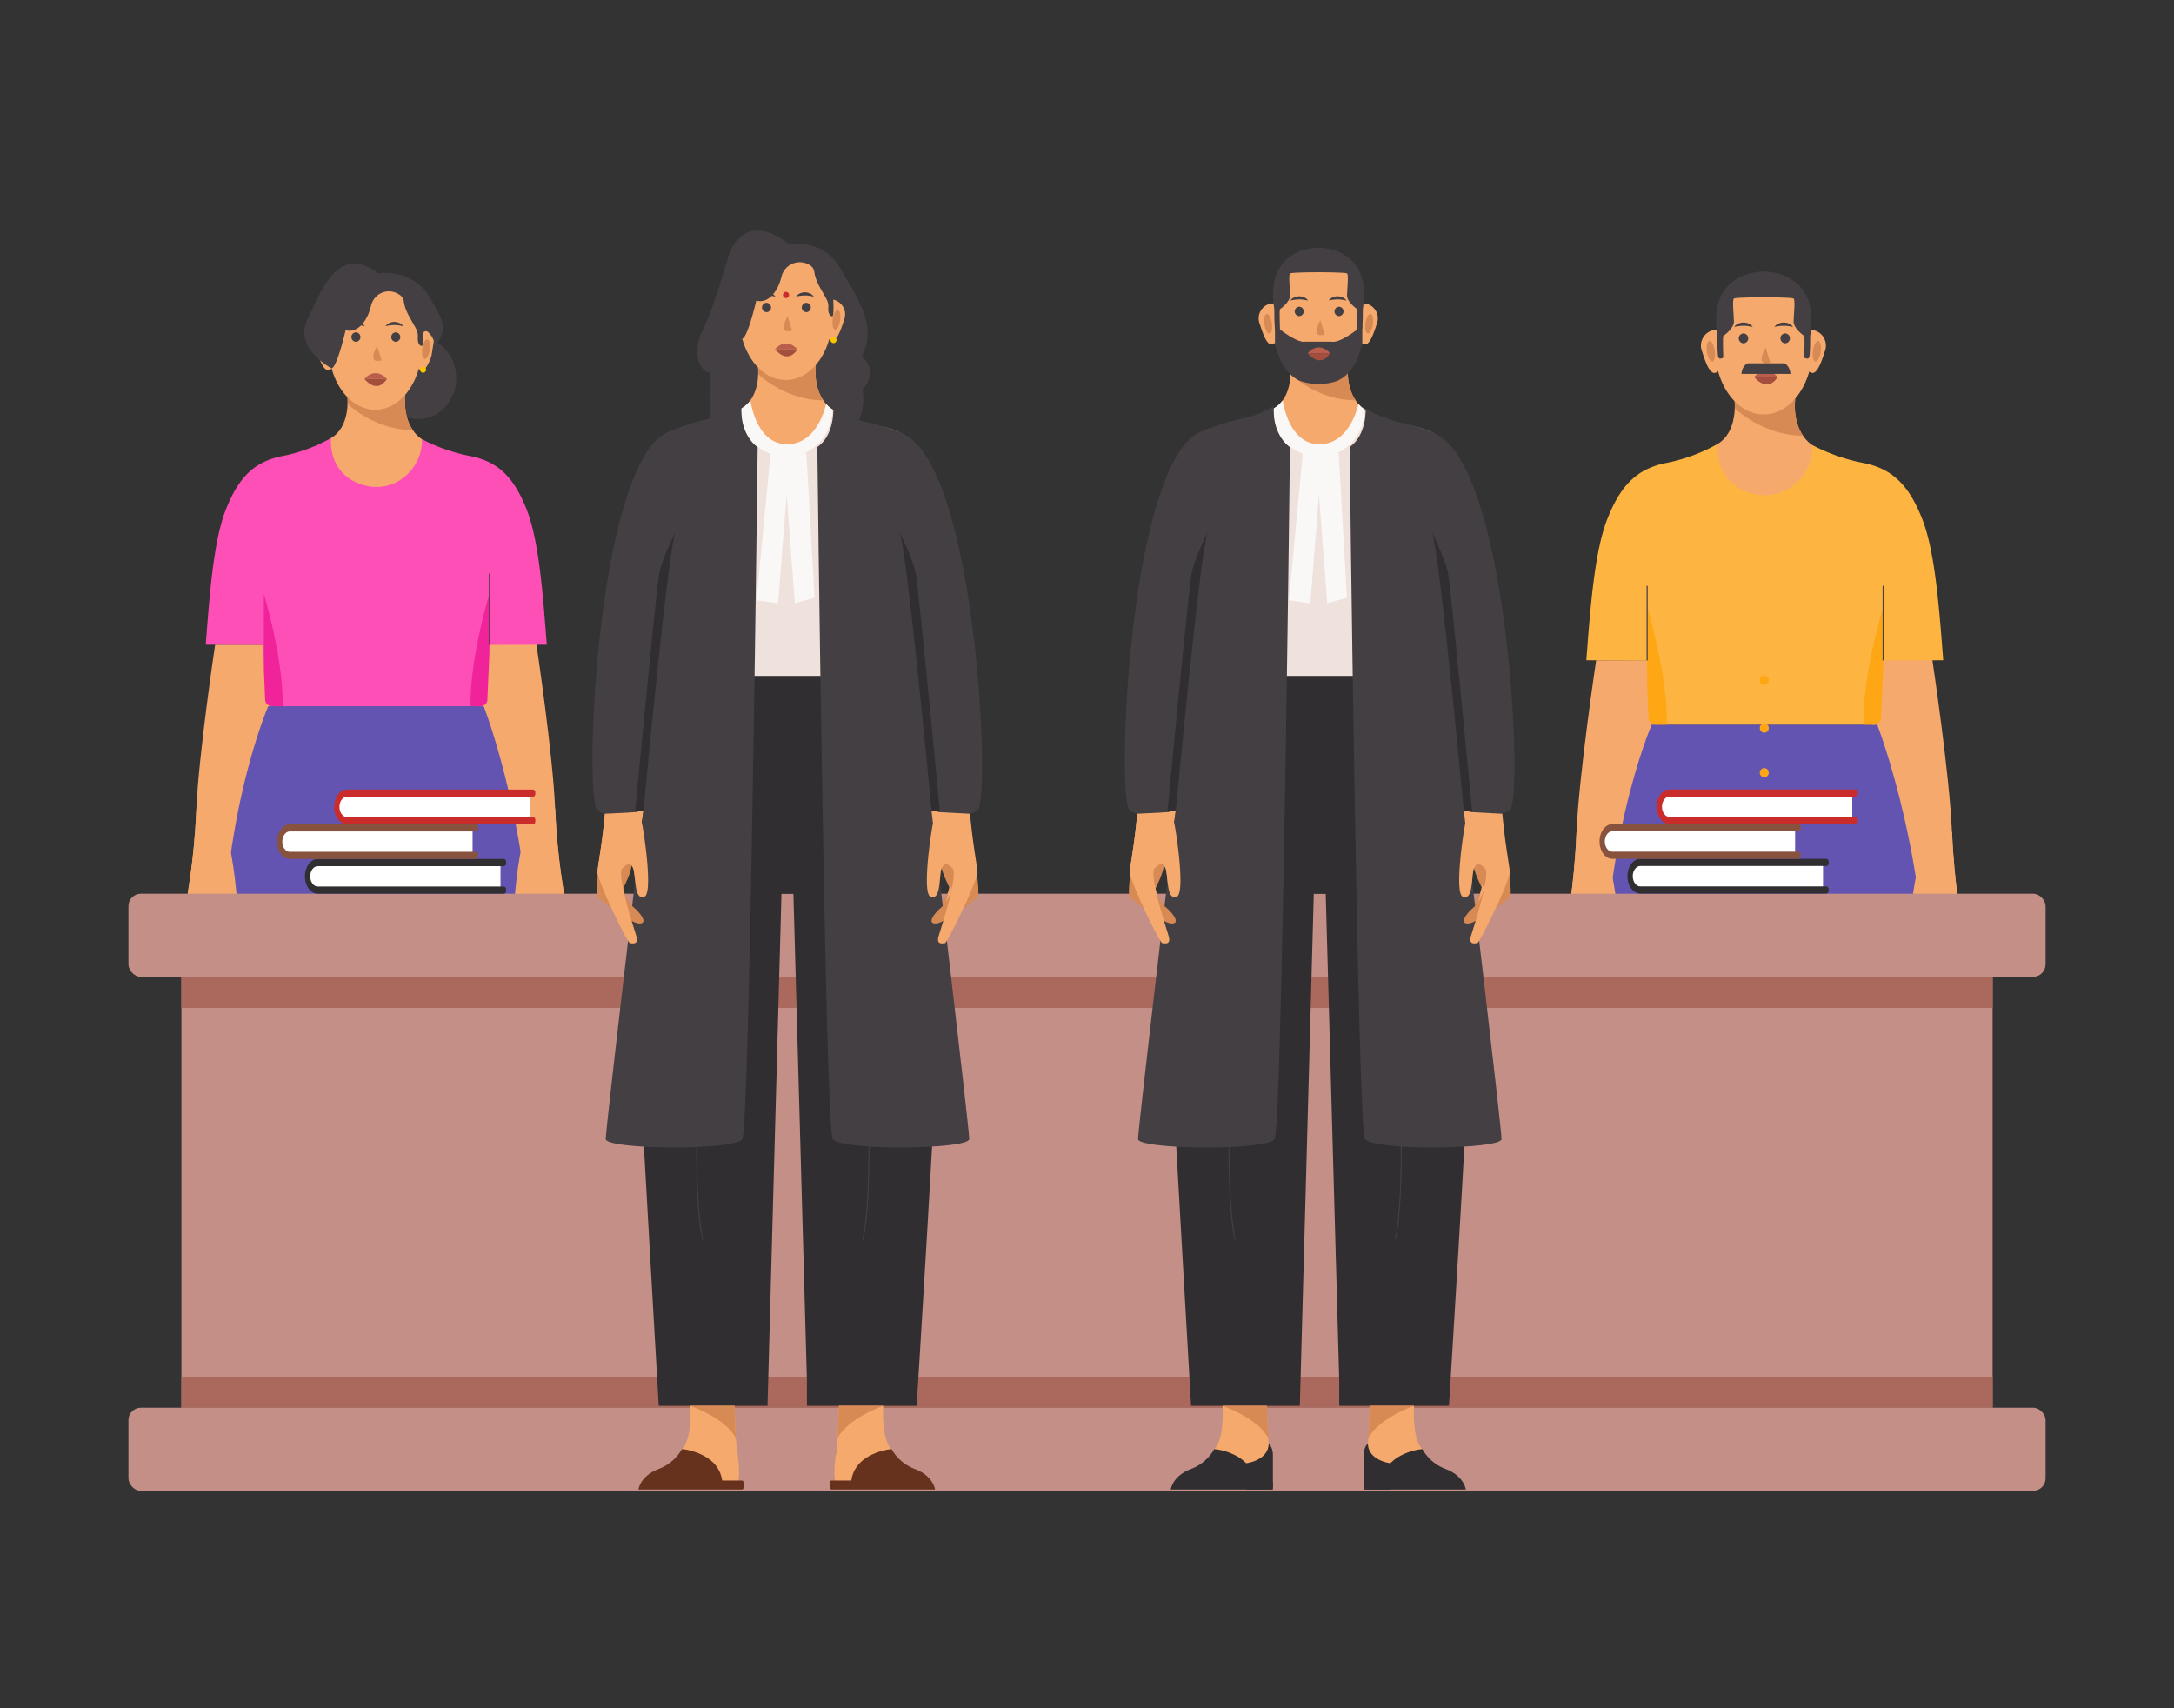 <svg id="Layer_1" data-name="Layer 1" xmlns="http://www.w3.org/2000/svg" viewBox="0 0 700 550"><rect x="0" y="0" width="700" height="550" fill="#333333" stroke="none"/><title>everybody standing as judge arrived</title><path d="M631.653,300.15s.891,6.767.131,7.527-10.807,8.696-14.016,8.865-.635-3.47,1.857-5.488,3.506-6.292,3.506-6.292-3.048-5.993-2.771-7.914S631.653,300.15,631.653,300.15Z" fill="#d88a55"/><path d="M622.159,212.246s5.572,37.004,6.332,55.495,3.293,29.129,3.293,31.662-10.132,23.81-11.018,23.81-3.04.633-2.026-2.66,6.586-20.465,4.686-22.581-3.546-2.116-4.053,1.43-.38,9.245-3.419,8.105.127-19.757,0-21.53-2.069-30.058-13.382-53.023l.591-20.728Z" fill="#f6a96c"/><path d="M513.943,212.597s-5.572,37.004-6.332,55.495-3.293,29.129-3.293,31.662S514.45,323.564,515.336,323.564s3.04.633,2.026-2.66-6.586-20.465-4.686-22.581,3.546-2.116,4.053,1.43.38,9.245,3.419,8.105-.127-19.757,0-21.53,2.069-30.058,13.382-53.023l-.591-20.728Z" fill="#f6a96c"/><path d="M516.88,335.722c-3.212-60.564,14.944-102.416,14.944-102.416h72.608s18.153,46.411,15.738,102.416" fill="#6354b1"/><line x1="570.452" y1="306.838" x2="566.423" y2="306.838" fill="#6354b1"/><path d="M583.628,143.344a59.84,59.84,0,0,0,16.326,5.699c9.625,1.9,14.818,7.472,18.997,18.111s5.474,29.172,6.74,45.425l-19.342.067-.697,13.653s-.202,7.008-2.144,7.008H533.4c-1.942,0-2.585-7.008-2.585-7.008l-.697-13.653-19.342-.067c1.266-16.253,2.561-34.786,6.74-45.425s9.372-16.211,18.997-18.111a55.236,55.236,0,0,0,16.464-6.079" fill="#fdb441"/><path d="M558.529,129.182s1.035,9.983-5.55,13.782c0,0-1.393,11.652,10.132,15.578s20.897-5.699,20.517-15.198c0,0-6.668-3.652-5.613-14.997Z" fill="#f6a96c"/><path d="M558.574,131.438s8.943,8.801,21.969,8.834v-.001c-1.58-2.317-3.07-6.107-2.529-11.924l-19.485.835a18.351,18.351,0,0,1,.045,2.256Z" fill="#d88a55"/><path d="M583.585,106.236a1.282,1.282,0,0,0-.514.117c-1.784-9.205-7.904-15.99-15.184-15.99-7.301,0-13.438,6.826-15.201,16.074a1.339,1.339,0,0,0-.676-.201,5.092,5.092,0,0,0-3.968,6.923c1.159,3.644,2.383,6.923,3.968,6.923a1.626,1.626,0,0,0,1.171-.606c2.239,8.148,7.977,13.946,14.706,13.946,6.691,0,12.4-5.733,14.666-13.808a1.527,1.527,0,0,0,1.031.468c1.585,0,2.81-3.28,3.968-6.923A5.092,5.092,0,0,0,583.585,106.236Z" fill="#f6a96c"/><path d="M574.805,110.521a1.584,1.584,0,0,0,0-3.166,1.584,1.584,0,0,0,0,3.166Z" fill="#433f43"/><path d="M561.38,110.521a1.584,1.584,0,0,0,0-3.166,1.584,1.584,0,0,0,0,3.166Z" fill="#433f43"/><path d="M568.502,111.893s-2.869,4.981,0,5.066a4.621,4.621,0,0,0,1.51-.206" fill="#d88a55"/><path d="M571.343,105.251a3.117,3.117,0,0,1,1.316-1.056,4.049,4.049,0,0,1,1.679-.366,3.908,3.908,0,0,1,1.683.369,3.315,3.315,0,0,1,1.316,1.053c-.573-.079-1.062-.207-1.557-.266a8.731,8.731,0,0,0-1.439-.102A14.558,14.558,0,0,0,571.343,105.251Z" fill="#433f43"/><path d="M558.383,105.251a3.118,3.118,0,0,1,1.316-1.056,4.049,4.049,0,0,1,1.679-.366,3.909,3.909,0,0,1,1.683.369,3.316,3.316,0,0,1,1.316,1.053c-.573-.079-1.062-.207-1.557-.266a8.731,8.731,0,0,0-1.439-.102A14.558,14.558,0,0,0,558.383,105.251Z" fill="#433f43"/><ellipse cx="584.988" cy="113.1" rx="3.355" ry="1.274" transform="translate(389.303 675.87) rotate(-81.769)" fill="#d88a55"/><ellipse cx="550.873" cy="113.1" rx="1.274" ry="3.355" transform="translate(-10.517 80.031) rotate(-8.231)" fill="#d88a55"/><path d="M600.022,233.306h3.268a2.402,2.402,0,0,0,2.364-1.777l.696-15.968V195.454S599.668,217.439,600.022,233.306Z" fill="#fea613"/><path d="M530.36,195.454v25.643l.455,10.432a2.402,2.402,0,0,0,2.364,1.777h3.509C537.043,217.439,530.36,195.454,530.36,195.454Z" fill="#fea613"/><line x1="606.35" y1="212.646" x2="606.35" y2="188.615" fill="none" stroke="#433f43" stroke-miterlimit="10" stroke-width="0.352"/><line x1="530.36" y1="212.646" x2="530.36" y2="188.615" fill="none" stroke="#433f43" stroke-miterlimit="10" stroke-width="0.352"/><path d="M504.449,300.502s-.891,6.767-.131,7.527,10.807,8.696,14.016,8.865.635-3.47-1.858-5.488-3.506-6.292-3.506-6.292,3.048-5.993,2.771-7.914S504.449,300.502,504.449,300.502Z" fill="#d88a55"/><path d="M507.611,268.092c-.76,18.491-3.293,29.129-3.293,31.662S514.45,323.564,515.336,323.564s3.04.633,2.026-2.66-6.586-20.465-4.686-22.581,3.546-2.116,4.053,1.43.38,9.245,3.419,8.105-.317-22.992-.895-25.101" fill="#f6a96c"/><path d="M631.698,300.15s.891,6.767.131,7.527-10.807,8.696-14.016,8.865-.635-3.47,1.857-5.488,3.506-6.292,3.506-6.292-3.048-5.993-2.771-7.914S631.698,300.15,631.698,300.15Z" fill="#d88a55"/><path d="M628.536,267.74c.76,18.491,3.293,29.129,3.293,31.662s-10.132,23.81-11.018,23.81-3.04.633-2.026-2.66,6.586-20.465,4.686-22.581-3.546-2.116-4.053,1.43-.38,9.245-3.419,8.105.317-22.992.895-25.101" fill="#f6a96c"/><path d="M552.959,108.182s-.06,6.241.36,6.961,1.56,0,1.56,0-.24-6.781,0-6.961,3.481-2.46,3.421-4.741-.598-6.901.001-7.321,9.781-.42,9.781-.42V87.418S549.478,86.818,552.959,108.182Z" fill="#433f43"/><path d="M582.853,108.182s.06,6.241-.36,6.961-1.56,0-1.56,0,.24-6.781,0-6.961-3.481-2.46-3.421-4.741.598-6.901-.001-7.321-9.781-.42-9.781-.42V87.418S586.334,86.818,582.853,108.182Z" fill="#433f43"/><path d="M564.82,121.366s3.377-4.39,7.599,0Z" fill="#bb5d4c"/><path d="M564.82,121.366s4.053,5.404,7.599,0Z" fill="#a44f3e"/><path d="M568.737,116.959h5.772s1.68.531,2.04,3.431H560.69c.36-2.9,2.04-3.431,2.04-3.431h6.007Z" fill="#433f43"/><ellipse cx="134.656" cy="121.733" rx="12.257" ry="13.212" fill="#433f43"/><path d="M181.76,291.25s.851,6.467.125,7.193-10.328,8.311-13.394,8.472-.607-3.316,1.775-5.245,3.35-6.013,3.35-6.013-2.913-5.727-2.648-7.563S181.76,291.25,181.76,291.25Z" fill="#d88a55"/><path d="M172.687,207.246s5.325,35.363,6.051,53.033,3.147,27.837,3.147,30.257-9.682,22.753-10.53,22.753-2.905.605-1.936-2.542,6.294-19.557,4.478-21.579-3.389-2.022-3.873,1.367-.363,8.835-3.268,7.746.121-18.881,0-20.575-1.977-28.724-12.789-50.671l.565-19.808Z" fill="#f6a96c"/><path d="M69.272,207.582s-5.325,35.363-6.051,53.033-3.147,27.837-3.147,30.257,9.682,22.753,10.53,22.753,2.905.605,1.936-2.542S66.246,291.527,68.062,289.505s3.389-2.022,3.873,1.367.363,8.835,3.268,7.746-.121-18.881,0-20.575S77.179,249.319,87.991,227.372l-.565-19.808Z" fill="#f6a96c"/><path d="M72.079,325.244C69.009,267.367,86.36,227.372,86.36,227.372h69.387s17.348,44.352,15.04,97.872" fill="#6354b1"/><line x1="123.274" y1="297.641" x2="119.423" y2="297.641" fill="#6354b1"/><path d="M135.865,141.401a57.185,57.185,0,0,0,15.602,5.446c9.198,1.815,14.16,7.141,18.154,17.307s5.231,27.878,6.441,43.41l-18.484.064-.666,13.047s-.193,6.697-2.048,6.697H87.866c-1.856,0-2.47-6.697-2.47-6.697l-.666-13.047-18.484-.064c1.21-15.532,2.447-33.243,6.441-43.41s8.956-15.492,18.154-17.307a52.786,52.786,0,0,0,15.734-5.809" fill="#fe4fb7"/><path d="M111.88,127.867s.989,9.54-5.304,13.171c0,0-1.331,11.135,9.682,14.887s19.97-5.446,19.607-14.524c0,0-6.372-3.49-5.364-14.332Z" fill="#f6a96c"/><path d="M111.923,130.023s8.546,8.411,20.994,8.442v-.001c-1.51-2.214-2.933-5.836-2.417-11.395l-18.621.798a17.536,17.536,0,0,1,.043,2.156Z" fill="#d88a55"/><path d="M135.825,105.939a1.225,1.225,0,0,0-.491.112c-1.705-8.797-7.554-15.281-14.51-15.281-6.977,0-12.842,6.523-14.527,15.361a1.279,1.279,0,0,0-.646-.192,4.866,4.866,0,0,0-3.792,6.616c1.107,3.482,2.277,6.616,3.792,6.616a1.554,1.554,0,0,0,1.119-.579c2.139,7.787,7.623,13.328,14.054,13.328,6.394,0,11.85-5.479,14.015-13.196a1.459,1.459,0,0,0,.985.447c1.515,0,2.685-3.134,3.792-6.616A4.866,4.866,0,0,0,135.825,105.939Z" fill="#f6a96c"/><path d="M128.418,94.762a5.852,5.852,0,0,0-8.654,2.769,9.027,9.027,0,0,0-.359,1.146c-1.089,4.478-4.115,8.714-8.109,7.625,0,0-2.75,11.913-4.526,12.29,0,0-12.262-6.387-7.784-15.746s10.01-24.623,22.84-14.82c0,0,11.135-1.936,16.702,7.988s5.356,8.578.394,18.624l.712-4.45a1.624,1.624,0,0,0-.109-.908,6.726,6.726,0,0,0-1.782-2.444.958.958,0,0,0-1.55.783c.041,1.544.03,3.625-.318,3.726-.555.161-1.463-.746-1.342-2.622s-.388-2.602-1.616-4.781-2.499-4.115-2.922-7.08A3.019,3.019,0,0,0,128.418,94.762Z" fill="#433f43"/><path d="M117.348,121.996s3.227-4.196,7.262,0Z" fill="#bb5d4c"/><path d="M117.348,121.996s3.873,5.164,7.262,0Z" fill="#a44f3e"/><path d="M127.433,110.034a1.514,1.514,0,0,0,0-3.026,1.514,1.514,0,0,0,0,3.026Z" fill="#433f43"/><path d="M114.604,110.034a1.514,1.514,0,0,0,0-3.026,1.514,1.514,0,0,0,0,3.026Z" fill="#433f43"/><path d="M121.41,111.345s-2.742,4.76,0,4.841a4.416,4.416,0,0,0,1.443-.197" fill="#d88a55"/><path d="M124.125,104.998a2.979,2.979,0,0,1,1.258-1.009,3.869,3.869,0,0,1,1.605-.35,3.735,3.735,0,0,1,1.609.353,3.169,3.169,0,0,1,1.258,1.007c-.547-.076-1.015-.198-1.488-.254a8.34,8.34,0,0,0-1.375-.097A13.911,13.911,0,0,0,124.125,104.998Z" fill="#433f43"/><path d="M111.74,104.998a2.98,2.98,0,0,1,1.258-1.009,3.87,3.87,0,0,1,1.605-.35,3.736,3.736,0,0,1,1.609.353,3.17,3.17,0,0,1,1.258,1.007c-.547-.076-1.015-.198-1.488-.254a8.339,8.339,0,0,0-1.375-.097A13.912,13.912,0,0,0,111.74,104.998Z" fill="#433f43"/><path d="M136.223,120.017a1.009,1.009,0,0,0,0-2.017,1.009,1.009,0,0,0,0,2.017Z" fill="#fac600"/><ellipse cx="137.165" cy="112.499" rx="3.207" ry="1.218" transform="matrix(0.143, -0.99, 0.99, 0.143, 6.188, 232.145)" fill="#d88a55"/><path d="M151.532,227.372h3.123a2.296,2.296,0,0,0,2.259-1.699l.665-15.259v-19.215S151.193,212.208,151.532,227.372Z" fill="#f1239a"/><path d="M84.961,191.199v24.505l.435,9.969A2.295,2.295,0,0,0,87.655,227.372h3.354C91.347,212.208,84.961,191.199,84.961,191.199Z" fill="#f1239a"/><line x1="157.579" y1="207.628" x2="157.579" y2="184.664" fill="none" stroke="#433f43" stroke-miterlimit="10" stroke-width="0.336"/><path d="M60.199,291.586s-.851,6.467-.125,7.193,10.328,8.311,13.394,8.472.607-3.316-1.775-5.245-3.35-6.013-3.35-6.013,2.913-5.727,2.648-7.563S60.199,291.586,60.199,291.586Z" fill="#d88a55"/><path d="M63.221,260.615c-.726,17.67-3.147,27.837-3.147,30.257s9.682,22.753,10.53,22.753,2.905.605,1.936-2.542S66.246,291.527,68.062,289.505s3.389-2.022,3.873,1.367.363,8.835,3.268,7.746-.303-21.972-.855-23.987" fill="#f6a96c"/><path d="M181.803,291.25s.851,6.467.125,7.193-10.328,8.311-13.394,8.472-.607-3.316,1.775-5.245,3.35-6.013,3.35-6.013-2.913-5.727-2.648-7.563S181.803,291.25,181.803,291.25Z" fill="#d88a55"/><path d="M178.781,260.279c.726,17.67,3.147,27.837,3.147,30.257s-9.682,22.753-10.53,22.753-2.905.605-1.936-2.542,6.294-19.557,4.478-21.579-3.389-2.022-3.873,1.367-.363,8.835-3.268,7.746.303-21.972.855-23.987" fill="#f6a96c"/><rect x="58.413" y="314.506" width="583.173" height="138.736" fill="#c38f86"/><rect x="41.353" y="287.749" width="617.293" height="26.757" rx="4" fill="#c38f86"/><rect x="58.413" y="314.506" width="583.174" height="10" fill="#ab695d"/><rect x="41.353" y="453.243" width="617.293" height="26.757" rx="4" fill="#c38f86"/><rect x="58.413" y="443.243" width="583.174" height="10" fill="#ab695d"/><path d="M313.833,281.37s.849,6.454.125,7.179-10.308,8.295-13.368,8.456-.606-3.31,1.772-5.234,3.344-6.001,3.344-6.001-2.907-5.716-2.643-7.548S313.833,281.37,313.833,281.37Z" fill="#d88a55"/><path d="M304.778,197.528s5.315,35.294,6.04,52.931,3.141,27.783,3.141,30.199-9.664,22.71-10.509,22.71-2.899.604-1.933-2.537,6.281-19.519,4.469-21.537-3.382-2.018-3.865,1.364-.362,8.818-3.261,7.731.121-18.844,0-20.535-1.973-28.669-12.764-50.573l.564-19.77Z" fill="#f6a96c"/><path d="M201.562,197.863s-5.315,35.294-6.04,52.931-3.141,27.783-3.141,30.199,9.664,22.71,10.509,22.71,2.899.604,1.933-2.537-6.281-19.519-4.469-21.537,3.382-2.018,3.865,1.364.362,8.818,3.261,7.731-.121-18.844,0-20.535,1.973-28.669,12.764-50.573l-.564-19.77Z" fill="#f6a96c"/><path d="M287.87,217.615s17.314,44.266,15.011,97.684c-1.969,45.67-7.74,137.345-7.74,137.345H259.809V444.309l-4.349-156.56h-3.843l-4.492,164.895h-35.022s-5.319-91.696-7.74-137.345C201.3,257.533,218.617,217.615,218.617,217.615Z" fill="#302e30"/><path d="M205.575,479.581s.483-4.228,6.281-6.523a14.425,14.425,0,0,0,7.731-6.523l17.778.751.583,9.396h.839a.671.671,0,0,1,.671.671v1.557a.671.671,0,0,1-.671.671Z" fill="#66321d"/><path d="M222.245,452.644s.725,10.63-2.658,13.892c0,0,11.717,1.087,12.925,10.147h5.436a46.436,46.436,0,0,0-.583-9.396c-.256-1.925-.433-3.861-.511-5.801l-.355-8.841Z" fill="#f6a96c"/><path d="M236.938,463.038l0-.003c-.034-.516-.063-1.033-.084-1.55l-.355-8.841H222.245S233.684,456.587,236.938,463.038Z" fill="#d88a55"/><path d="M301.064,479.581s-.483-4.228-6.281-6.523a14.424,14.424,0,0,1-7.731-6.523l-17.778.751-.583,9.396h-.839a.671.671,0,0,0-.671.671v1.557a.671.671,0,0,0,.671.671Z" fill="#66321d"/><path d="M284.394,452.644s-.725,10.63,2.658,13.892c0,0-11.717,1.087-12.925,10.147H268.691a46.436,46.436,0,0,1,.583-9.396c.256-1.925.433-3.861.511-5.801l.355-8.841Z" fill="#f6a96c"/><path d="M269.701,463.038l-0-.003c.034-.516.063-1.033.084-1.55l.355-8.841h14.254S272.955,456.587,269.701,463.038Z" fill="#d88a55"/><path d="M272.865,241.001s11.395,130.08,4.984,158.105" fill="none" stroke="#433f43" stroke-miterlimit="10" stroke-width="0.336"/><path d="M231.254,241.001S219.859,371.081,226.27,399.106" fill="none" stroke="#433f43" stroke-miterlimit="10" stroke-width="0.336"/><path d="M228.768,119.972s-1.369,17.032,1.691,18.16,31.89,17.072,31.89,17.072,18.361-17.234,15.301-29.796c0,0,5.637-5.073-.081-10.751l-4.751-20.334-12.402-13.046L238.744,93.035Z" fill="#433f43"/><path d="M268.027,131.81a57.075,57.075,0,0,0,15.572,5.436c9.18,1.812,14.133,7.127,18.119,17.274s5.221,27.824,6.429,43.326l-18.448.064-.664,13.022s-.192,6.684-2.045,6.684h-66.87c-1.852,0-2.465-6.684-2.465-6.684l-.664-13.022-18.448-.064c1.208-15.502,2.443-33.179,6.429-43.326s8.939-15.462,18.119-17.274a52.684,52.684,0,0,0,15.703-5.798" fill="#efe2dd"/><path d="M244.088,118.303s.987,9.521-5.294,13.145c0,0-1.329,11.113,9.664,14.858s19.931-5.436,19.569-14.495c0,0-6.36-3.483-5.354-14.304Z" fill="#f6a96c"/><path d="M244.131,120.454s8.53,8.395,20.954,8.426v-.001c-1.507-2.21-2.928-5.825-2.412-11.373l-18.585.797a17.502,17.502,0,0,1,.043,2.151Z" fill="#d88a55"/><path d="M267.986,96.417a1.222,1.222,0,0,0-.49.111c-1.702-8.78-7.539-15.251-14.482-15.251-6.964,0-12.817,6.51-14.499,15.331a1.277,1.277,0,0,0-.644-.192,4.857,4.857,0,0,0-3.785,6.604c1.105,3.476,2.273,6.604,3.785,6.604a1.551,1.551,0,0,0,1.117-.578c2.135,7.772,7.609,13.302,14.026,13.302,6.381,0,11.827-5.468,13.988-13.17a1.457,1.457,0,0,0,.983.446c1.512,0,2.68-3.128,3.785-6.604A4.857,4.857,0,0,0,267.986,96.417Z" fill="#f6a96c"/><path d="M260.524,85.22a6.053,6.053,0,0,0-8.809,3.516q-.062.211-.116.434c-1.087,4.469-4.107,8.697-8.093,7.61,0,0-2.745,11.89-4.517,12.266,0,0-7.562,10.926-10.22,10.926s-6.765-4.873-2.295-14.214,7.731-23.232,8.818-25.286,5.919-11.717,18.723-1.933c0,0,11.113-1.933,16.67,7.973s11.838,18.119,6.885,28.145L272.08,98.833s-2.928-4.177-3.793-2.39c0,0,.304,5.209-.25,5.37s-1.46-.745-1.339-2.617-.387-2.597-1.613-4.771-2.494-4.107-2.917-7.067A3.055,3.055,0,0,0,260.524,85.22Z" fill="#433f43"/><path d="M249.545,112.443s3.221-4.188,7.248,0Z" fill="#bb5d4c"/><path d="M249.545,112.443s3.865,5.154,7.248,0Z" fill="#a44f3e"/><path d="M259.611,100.504a1.511,1.511,0,0,0,0-3.02,1.511,1.511,0,0,0,0,3.02Z" fill="#433f43"/><path d="M246.807,100.504a1.511,1.511,0,0,0,0-3.02,1.511,1.511,0,0,0,0,3.02Z" fill="#433f43"/><path d="M253.6,101.813s-2.736,4.751,0,4.832a4.408,4.408,0,0,0,1.44-.196" fill="#d88a55"/><path d="M256.309,95.478a2.973,2.973,0,0,1,1.255-1.007,3.862,3.862,0,0,1,1.602-.35,3.728,3.728,0,0,1,1.605.352,3.162,3.162,0,0,1,1.255,1.005c-.546-.076-1.013-.198-1.485-.254a8.325,8.325,0,0,0-1.372-.097A13.883,13.883,0,0,0,256.309,95.478Z" fill="#433f43"/><path d="M243.948,95.478a2.973,2.973,0,0,1,1.255-1.007,3.862,3.862,0,0,1,1.602-.35,3.728,3.728,0,0,1,1.605.352,3.162,3.162,0,0,1,1.255,1.005c-.546-.076-1.013-.198-1.485-.254a8.325,8.325,0,0,0-1.372-.097A13.883,13.883,0,0,0,243.948,95.478Z" fill="#433f43"/><path d="M253.088,95.974a1.007,1.007,0,0,0,0-2.013,1.007,1.007,0,0,0,0,2.013Z" fill="#ca2c2c"/><path d="M268.384,110.467a1.007,1.007,0,0,0,0-2.013,1.007,1.007,0,0,0,0,2.013Z" fill="#fac600"/><ellipse cx="269.324" cy="102.963" rx="3.2" ry="1.215" transform="translate(128.864 354.773) rotate(-81.769)" fill="#d88a55"/><path d="M283.663,217.615h3.117a2.291,2.291,0,0,0,2.255-1.695l.664-15.23V181.512S283.325,202.481,283.663,217.615Z" fill="#fea613"/><path d="M217.221,181.512v24.458l.434,9.95a2.291,2.291,0,0,0,2.255,1.695h3.347C223.594,202.481,217.221,181.512,217.221,181.512Z" fill="#fea613"/><line x1="289.699" y1="197.91" x2="289.699" y2="174.99" fill="none" stroke="#433f43" stroke-miterlimit="10" stroke-width="0.336"/><line x1="217.221" y1="197.91" x2="217.221" y2="174.99" fill="none" stroke="#433f43" stroke-miterlimit="10" stroke-width="0.336"/><path d="M243.948,143.921s-2.524,218.947-4.94,222.812-43.97,3.382-43.97,0,12.004-104.75,12.14-105.59-10.448,3.156-14.797-.227c-4.148-3.226-1.002-95.861,17.983-118.219a14.435,14.435,0,0,1,5.341-3.919,80.962,80.962,0,0,1,14.928-4.456s5.797-1.785,8.111-3.704C238.744,130.617,238.338,140.071,243.948,143.921Z" fill="#433f43"/><path d="M192.506,281.706s-.849,6.454-.125,7.179,10.308,8.295,13.368,8.456.606-3.31-1.772-5.234-3.344-6.001-3.344-6.001,2.907-5.716,2.643-7.548S192.506,281.706,192.506,281.706Z" fill="#d88a55"/><path d="M204.041,261.526l2.587,3.258c.02.077.047.178.074.309.711,3.251,3.567,22.585.778,23.632-2.218.832-2.668-2.151-2.973-5.114-.094-.913-.174-1.822-.289-2.617a4.059,4.059,0,0,0-.943-2.436c-.738-.668-1.782-.198-2.923,1.07-.651.725-.383,3.312.282,6.476a.132.132,0,0,0,.01.047c.624,2.986,1.59,6.483,2.456,9.399.097.339.198.668.292.99.638,2.111,1.178,3.815,1.429,4.627.966,3.141-1.087,2.537-1.933,2.537-.101,0-.329-.292-.651-.809-1.094-1.748-3.272-6.083-5.302-10.459a91.2,91.2,0,0,1-4.433-10.727v-.003a3.144,3.144,0,0,1-.124-.711c0-1.849,1.413-8.214,2.402-18.995Z" fill="#f6a96c"/><path d="M207.179,261.142s7.611-81.764,10.238-89.736c0,0-4.167,8.335-5.119,13.046s-7.811,76.986-7.811,76.986S207.466,260.78,207.179,261.142Z" fill="#302e30"/><path d="M263.168,143.921s2.524,218.947,4.94,222.812,43.97,3.382,43.97,0-12.004-104.75-12.14-105.59,10.448,3.156,14.797-.227-.17-103.967-21.707-119.871c0,0-2.806-2.787-14.99-5.359,0,0-7.402-2.319-9.715-4.238C268.321,131.448,268.777,140.071,263.168,143.921Z" fill="#433f43"/><path d="M314.609,281.706s.849,6.454.125,7.179-10.308,8.295-13.368,8.456-.606-3.31,1.772-5.234,3.344-6.001,3.344-6.001-2.907-5.716-2.643-7.548S314.609,281.706,314.609,281.706Z" fill="#d88a55"/><path d="M312.332,261.999c.99,10.781,2.402,17.146,2.402,18.995a3.144,3.144,0,0,1-.124.711v.003a91.199,91.199,0,0,1-4.433,10.727c-2.03,4.375-4.208,8.711-5.302,10.459-.322.517-.55.809-.651.809-.846,0-2.899.604-1.933-2.537.252-.812.792-2.517,1.429-4.627.094-.322.195-.651.292-.99.866-2.916,1.832-6.412,2.456-9.399a.132.132,0,0,0,.01-.047c.664-3.164.933-5.751.282-6.476-1.141-1.268-2.184-1.738-2.923-1.07a4.059,4.059,0,0,0-.943,2.436c-.114.795-.195,1.705-.289,2.617-.305,2.963-.755,5.946-2.973,5.114-2.788-1.047.067-20.381.778-23.632.027-.131.054-.232.074-.309l2.587-3.258Z" fill="#f6a96c"/><path d="M299.937,261.142s-7.611-81.764-10.238-89.736c0,0,4.167,8.335,5.119,13.046s7.811,76.986,7.811,76.986S299.65,260.78,299.937,261.142Z" fill="#302e30"/><path d="M268.027,131.81a8.614,8.614,0,0,1-2.033-1.758c0,0-2.579,12.983-12.603,12.967-10.024-.016-11.769-14.139-11.769-14.139l-0,0a9.073,9.073,0,0,1-2.827,2.568s-1.329,11.113,9.664,14.858S268.389,140.87,268.027,131.81Z" fill="#faf7f7"/><polygon points="248.165 145.311 243.587 193.257 250.513 194.223 253.285 159.273 255.944 194.223 262.27 192.451 259.639 145.97 248.165 145.311" fill="#faf7f7"/><path d="M485.239,281.37s.849,6.454.125,7.179-10.308,8.295-13.368,8.456-.606-3.31,1.772-5.234,3.344-6.001,3.344-6.001-2.907-5.716-2.643-7.548S485.239,281.37,485.239,281.37Z" fill="#d88a55"/><path d="M476.183,197.528s5.315,35.294,6.04,52.931,3.141,27.783,3.141,30.199-9.664,22.71-10.509,22.71-2.899.604-1.933-2.537,6.281-19.519,4.469-21.537-3.382-2.018-3.865,1.364-.362,8.818-3.261,7.731.121-18.844,0-20.535-1.973-28.669-12.764-50.573l.564-19.77Z" fill="#f6a96c"/><path d="M372.967,197.863s-5.315,35.294-6.04,52.931-3.141,27.783-3.141,30.199,9.664,22.71,10.509,22.71,2.899.604,1.933-2.537-6.281-19.519-4.469-21.537,3.382-2.018,3.865,1.364.362,8.818,3.261,7.731-.121-18.844,0-20.535,1.973-28.669,12.764-50.573l-.564-19.77Z" fill="#f6a96c"/><path d="M459.276,217.615s17.314,44.266,15.011,97.684c-1.969,45.67-7.74,137.345-7.74,137.345H431.214V444.309l-4.349-156.56h-3.843l-4.492,164.895h-35.022s-5.319-91.696-7.74-137.345c-3.064-57.766,14.254-97.684,14.254-97.684Z" fill="#302e30"/><path d="M376.981,479.581s.483-4.228,6.281-6.523a14.424,14.424,0,0,0,7.731-6.523l17.778.751.583,9.396h-.168a.671.671,0,0,1,.671.671v1.557a.671.671,0,0,1-.671.671Z" fill="#302e30"/><path d="M393.65,452.644s.725,10.63-2.658,13.892c0,0,11.717,1.087,12.925,10.147h5.436a46.436,46.436,0,0,0-.583-9.396c-.256-1.925-.433-3.861-.511-5.801l-.355-8.841Z" fill="#f6a96c"/><path d="M408.344,463.038l0-.003c-.034-.516-.063-1.033-.084-1.55l-.355-8.841h-14.254S405.089,456.587,408.344,463.038Z" fill="#d88a55"/><path d="M401.249,471.128s7.106-.836,7.244-6.255c0,0,.51.219.958,1.366a6.231,6.231,0,0,1,.406,2.269v11.074h-8.608Z" fill="#302e30"/><path d="M471.966,479.581s-.483-4.228-6.281-6.523a14.424,14.424,0,0,1-7.731-6.523l-17.778.751-.583,9.396h.168a.671.671,0,0,0-.671.671v1.557a.671.671,0,0,0,.671.671Z" fill="#302e30"/><path d="M455.297,452.644s-.725,10.63,2.658,13.892c0,0-11.717,1.087-12.925,10.147h-5.436a46.436,46.436,0,0,1,.583-9.396c.256-1.925.433-3.861.511-5.801l.355-8.841Z" fill="#f6a96c"/><path d="M440.603,463.038l-0-.003c.034-.516.063-1.033.084-1.55l.355-8.841h14.254S443.857,456.587,440.603,463.038Z" fill="#d88a55"/><path d="M447.698,471.128s-7.106-.836-7.244-6.255c0,0-.51.219-.958,1.366a6.231,6.231,0,0,0-.406,2.269v11.074h8.608Z" fill="#302e30"/><path d="M444.27,241.001S455.665,371.081,449.254,399.106" fill="none" stroke="#433f43" stroke-miterlimit="10" stroke-width="0.336"/><path d="M402.66,241.001S391.264,371.081,397.675,399.106" fill="none" stroke="#433f43" stroke-miterlimit="10" stroke-width="0.336"/><path d="M439.432,131.81a57.075,57.075,0,0,0,15.572,5.436c9.18,1.812,14.133,7.127,18.119,17.274s5.221,27.824,6.429,43.326l-18.448.064-.664,13.022s-.192,6.684-2.045,6.684h-66.87c-1.852,0-2.465-6.684-2.465-6.684l-.664-13.022-18.448-.064c1.208-15.502,2.443-33.179,6.429-43.326S385.315,139.058,394.496,137.246a52.684,52.684,0,0,0,15.703-5.798" fill="#efe2dd"/><path d="M415.493,118.303s.987,9.521-5.294,13.145c0,0-1.329,11.113,9.664,14.858s19.931-5.436,19.569-14.495c0,0-6.36-3.483-5.354-14.304Z" fill="#f6a96c"/><path d="M415.536,120.454s8.53,8.395,20.954,8.426v-.001c-1.507-2.21-2.928-5.825-2.412-11.373l-18.585.797a17.503,17.503,0,0,1,.043,2.151Z" fill="#d88a55"/><path d="M455.068,217.615h3.117a2.291,2.291,0,0,0,2.255-1.695l.664-15.23V181.512S454.731,202.481,455.068,217.615Z" fill="#fea613"/><path d="M388.626,181.512v24.458l.434,9.95a2.291,2.291,0,0,0,2.255,1.695h3.347C395,202.481,388.626,181.512,388.626,181.512Z" fill="#fea613"/><line x1="461.104" y1="197.91" x2="461.104" y2="174.99" fill="none" stroke="#433f43" stroke-miterlimit="10" stroke-width="0.336"/><line x1="388.626" y1="197.91" x2="388.626" y2="174.99" fill="none" stroke="#433f43" stroke-miterlimit="10" stroke-width="0.336"/><path d="M415.353,143.921s-2.524,218.947-4.94,222.812-43.97,3.382-43.97,0,12.004-104.75,12.14-105.59-10.448,3.156-14.797-.227c-4.148-3.226-1.002-95.861,17.983-118.219a14.435,14.435,0,0,1,5.341-3.919,80.962,80.962,0,0,1,14.928-4.456s5.797-1.785,8.111-3.704C410.149,130.617,409.744,140.071,415.353,143.921Z" fill="#433f43"/><path d="M363.912,281.706s-.849,6.454-.125,7.179,10.308,8.295,13.368,8.456.606-3.31-1.772-5.234-3.344-6.001-3.344-6.001,2.907-5.716,2.643-7.548S363.912,281.706,363.912,281.706Z" fill="#d88a55"/><path d="M375.447,261.526l2.587,3.258c.02.077.047.178.074.309.711,3.251,3.567,22.585.778,23.632-2.218.832-2.668-2.151-2.973-5.114-.094-.913-.174-1.822-.289-2.617a4.059,4.059,0,0,0-.943-2.436c-.738-.668-1.782-.198-2.923,1.07-.651.725-.383,3.312.282,6.476a.132.132,0,0,0,.01.047c.624,2.986,1.59,6.483,2.456,9.399.097.339.198.668.292.99.638,2.111,1.178,3.815,1.429,4.627.966,3.141-1.087,2.537-1.933,2.537-.101,0-.329-.292-.651-.809-1.094-1.748-3.272-6.083-5.302-10.459a91.198,91.198,0,0,1-4.433-10.727v-.003a3.144,3.144,0,0,1-.124-.711c0-1.849,1.413-8.214,2.402-18.995Z" fill="#f6a96c"/><path d="M378.584,261.142s7.611-81.764,10.238-89.736c0,0-4.167,8.335-5.119,13.046s-7.811,76.986-7.811,76.986S378.871,260.78,378.584,261.142Z" fill="#302e30"/><path d="M434.573,143.921s2.524,218.947,4.94,222.812,43.97,3.382,43.97,0-12.004-104.75-12.14-105.59,10.448,3.156,14.797-.227-.17-103.967-21.707-119.871c0,0-2.806-2.787-14.99-5.359,0,0-7.402-2.319-9.715-4.238C439.727,131.448,440.183,140.071,434.573,143.921Z" fill="#433f43"/><path d="M486.015,281.706s.849,6.454.125,7.179-10.308,8.295-13.368,8.456-.606-3.31,1.772-5.234,3.344-6.001,3.344-6.001-2.907-5.716-2.643-7.548S486.015,281.706,486.015,281.706Z" fill="#d88a55"/><path d="M483.737,261.999c.99,10.781,2.402,17.146,2.402,18.995a3.144,3.144,0,0,1-.124.711v.003a91.198,91.198,0,0,1-4.433,10.727c-2.03,4.375-4.208,8.711-5.302,10.459-.322.517-.55.809-.651.809-.846,0-2.899.604-1.933-2.537.252-.812.792-2.517,1.429-4.627.094-.322.195-.651.292-.99.866-2.916,1.832-6.412,2.456-9.399a.132.132,0,0,0,.01-.047c.664-3.164.933-5.751.282-6.476-1.141-1.268-2.184-1.738-2.923-1.07a4.059,4.059,0,0,0-.943,2.436c-.114.795-.195,1.705-.289,2.617-.305,2.963-.755,5.946-2.973,5.114-2.788-1.047.067-20.381.778-23.632.027-.131.054-.232.074-.309l2.587-3.258Z" fill="#f6a96c"/><path d="M471.342,261.142s-7.611-81.764-10.238-89.736c0,0,4.167,8.335,5.119,13.046s7.811,76.986,7.811,76.986S471.055,260.78,471.342,261.142Z" fill="#302e30"/><path d="M439.432,131.81a8.614,8.614,0,0,1-2.033-1.758c0,0-2.579,12.983-12.603,12.967-10.024-.016-11.769-14.139-11.769-14.139l-0,0a9.073,9.073,0,0,1-2.827,2.568s-1.329,11.113,9.664,14.858S439.794,140.87,439.432,131.81Z" fill="#faf7f7"/><polygon points="419.57 145.311 414.993 193.257 421.918 194.223 424.69 159.273 427.35 194.223 433.676 192.451 431.045 145.97 419.57 145.311" fill="#faf7f7"/><path d="M439.518,97.688a1.222,1.222,0,0,0-.49.111c-1.702-8.78-7.539-15.251-14.482-15.251-6.964,0-12.817,6.51-14.499,15.331a1.277,1.277,0,0,0-.644-.192,4.857,4.857,0,0,0-3.785,6.604c1.105,3.476,2.273,6.604,3.785,6.604a1.551,1.551,0,0,0,1.117-.578c2.135,7.772,7.609,13.302,14.026,13.302,6.381,0,11.827-5.468,13.988-13.17a1.457,1.457,0,0,0,.983.446c1.512,0,2.68-3.128,3.785-6.604A4.857,4.857,0,0,0,439.518,97.688Z" fill="#f6a96c"/><path d="M431.143,101.775a1.511,1.511,0,0,0,0-3.02,1.511,1.511,0,0,0,0,3.02Z" fill="#433f43"/><path d="M418.338,101.775a1.511,1.511,0,0,0,0-3.02,1.511,1.511,0,0,0,0,3.02Z" fill="#433f43"/><path d="M425.131,103.084s-2.736,4.751,0,4.832a4.408,4.408,0,0,0,1.44-.196" fill="#d88a55"/><path d="M427.841,96.749a2.973,2.973,0,0,1,1.255-1.007,3.861,3.861,0,0,1,1.602-.35,3.728,3.728,0,0,1,1.605.352,3.163,3.163,0,0,1,1.255,1.005c-.546-.076-1.013-.198-1.485-.254a8.328,8.328,0,0,0-1.372-.097A13.885,13.885,0,0,0,427.841,96.749Z" fill="#433f43"/><path d="M415.479,96.749a2.973,2.973,0,0,1,1.255-1.007,3.861,3.861,0,0,1,1.602-.35,3.729,3.729,0,0,1,1.605.352,3.162,3.162,0,0,1,1.255,1.005c-.546-.076-1.013-.198-1.485-.254a8.33,8.33,0,0,0-1.372-.097A13.885,13.885,0,0,0,415.479,96.749Z" fill="#433f43"/><ellipse cx="440.856" cy="104.235" rx="3.2" ry="1.215" transform="translate(274.58 525.626) rotate(-81.769)" fill="#d88a55"/><ellipse cx="408.317" cy="104.235" rx="1.215" ry="3.2" transform="translate(-10.717 59.53) rotate(-8.231)" fill="#d88a55"/><path d="M429.246,110.046s-.445-.043-.685-.043H420.36a2.276,2.276,0,0,0-.44.043h0c-3.144.043-9.4-5.235-9.4-5.235v5.506c1.566,8.032,5.47,11.017,7.573,12.069a9.393,9.393,0,0,0,1.007.422,3.937,3.937,0,0,0,.388.111v-0a18.644,18.644,0,0,0,10.191-.004l0.0.005s6.775-1.358,8.968-12.602V104.811S432.39,110.09,429.246,110.046Z" fill="#433f43"/><path d="M410.306,99.544s-.057,5.953.343,6.64,1.488,0,1.488,0-.229-6.468,0-6.64,3.32-2.347,3.263-4.522-.571-6.582.001-6.983,9.329-.401,9.329-.401v-7.899S406.987,79.167,410.306,99.544Z" fill="#433f43"/><path d="M438.819,99.544s.057,5.953-.343,6.64-1.488,0-1.488,0,.229-6.468,0-6.64-3.32-2.347-3.263-4.522.571-6.582-.001-6.983-9.329-.401-9.329-.401v-7.899S442.139,79.167,438.819,99.544Z" fill="#433f43"/><path d="M421.076,113.714s3.221-4.188,7.248,0Z" fill="#bb5d4c"/><path d="M421.076,113.714s3.865,5.154,7.248,0Z" fill="#a44f3e"/><path d="M103.538,277.539H161.155a0,0,0,0,1,0,0v9.148a0,0,0,0,1,0,0H103.538a3.936,3.936,0,0,1-3.936-3.936v-1.275A3.936,3.936,0,0,1,103.538,277.539Z" fill="#fff"/><path d="M162.957,286.92a.829.829,0,0,1-.829.829H102.328c-2.283,0-4.14-2.508-4.14-5.591,0-3.082,1.857-5.59,4.14-5.59h59.8a.829.829,0,0,1,.829.829v.652a.829.829,0,0,1-.829.829H102.328c-1.34,0-2.43,1.472-2.43,3.28,0,1.809,1.09,3.281,2.43,3.281h59.8a.829.829,0,0,1,.829.829Z" fill="#302e30"/><path d="M94.549,266.358h57.617a0,0,0,0,1,0,0v9.148a0,0,0,0,1,0,0H94.549a3.936,3.936,0,0,1-3.936-3.936V270.294a3.936,3.936,0,0,1,3.936-3.936Z" fill="#fff"/><path d="M153.968,275.74a.829.829,0,0,1-.829.829H93.338c-2.283,0-4.14-2.508-4.14-5.591,0-3.082,1.857-5.59,4.14-5.59h59.8a.829.829,0,0,1,.829.829v.652a.829.829,0,0,1-.829.829H93.338c-1.34,0-2.43,1.472-2.43,3.28,0,1.809,1.09,3.281,2.43,3.281h59.8a.829.829,0,0,1,.829.829Z" fill="#87523e"/><path d="M112.949,255.177h57.617a0,0,0,0,1,0,0v9.148a0,0,0,0,1,0,0H112.949a3.936,3.936,0,0,1-3.936-3.936v-1.275A3.936,3.936,0,0,1,112.949,255.177Z" fill="#fff"/><path d="M172.368,264.559a.829.829,0,0,1-.829.829H111.739c-2.283,0-4.14-2.508-4.14-5.591,0-3.082,1.857-5.59,4.14-5.59H171.54a.829.829,0,0,1,.829.829v.652a.829.829,0,0,1-.829.829H111.739c-1.34,0-2.43,1.472-2.43,3.28,0,1.809,1.09,3.281,2.43,3.281H171.54a.829.829,0,0,1,.829.829Z" fill="#ca2c2c"/><path d="M568.074,220.524a1.501,1.501,0,0,0,0-3,1.501,1.501,0,0,0,0,3Z" fill="#fea613"/><path d="M568.074,235.911a1.501,1.501,0,0,0,0-3,1.501,1.501,0,0,0,0,3Z" fill="#fea613"/><path d="M568.074,250.284a1.501,1.501,0,0,0,0-3,1.501,1.501,0,0,0,0,3Z" fill="#fea613"/><path d="M568.074,265.128a1.501,1.501,0,0,0,0-3,1.501,1.501,0,0,0,0,3Z" fill="#fea613"/><path d="M529.376,277.492h57.617a0,0,0,0,1,0,0v9.148a0,0,0,0,1,0,0H529.376a3.936,3.936,0,0,1-3.936-3.936v-1.275A3.936,3.936,0,0,1,529.376,277.492Z" fill="#fff"/><path d="M588.795,286.874a.829.829,0,0,1-.829.829H528.166c-2.283,0-4.14-2.508-4.14-5.591,0-3.082,1.857-5.59,4.14-5.59h59.8a.829.829,0,0,1,.829.829v.652a.829.829,0,0,1-.829.829H528.166c-1.34,0-2.43,1.472-2.43,3.28,0,1.809,1.09,3.281,2.43,3.281h59.8a.829.829,0,0,1,.829.829Z" fill="#302e30"/><path d="M520.386,266.312H578.004a0,0,0,0,1,0,0v9.148a0,0,0,0,1,0,0H520.386a3.936,3.936,0,0,1-3.936-3.936v-1.275A3.936,3.936,0,0,1,520.386,266.312Z" fill="#fff"/><path d="M579.805,275.693a.829.829,0,0,1-.829.829H519.176c-2.283,0-4.14-2.508-4.14-5.591,0-3.082,1.857-5.59,4.14-5.59h59.8a.829.829,0,0,1,.829.829v.652a.829.829,0,0,1-.829.829H519.176c-1.34,0-2.43,1.472-2.43,3.28,0,1.809,1.09,3.281,2.43,3.281h59.8a.829.829,0,0,1,.829.829Z" fill="#87523e"/><path d="M538.787,255.131h57.617a0,0,0,0,1,0,0v9.148a0,0,0,0,1,0,0H538.787a3.936,3.936,0,0,1-3.936-3.936v-1.275a3.936,3.936,0,0,1,3.936-3.936Z" fill="#fff"/><path d="M598.206,264.513a.829.829,0,0,1-.829.829H537.577c-2.283,0-4.14-2.508-4.14-5.591,0-3.082,1.857-5.59,4.14-5.59h59.8a.829.829,0,0,1,.829.829v.652a.829.829,0,0,1-.829.829H537.577c-1.34,0-2.43,1.472-2.43,3.28,0,1.809,1.09,3.281,2.43,3.281h59.8a.829.829,0,0,1,.829.829Z" fill="#ca2c2c"/></svg>